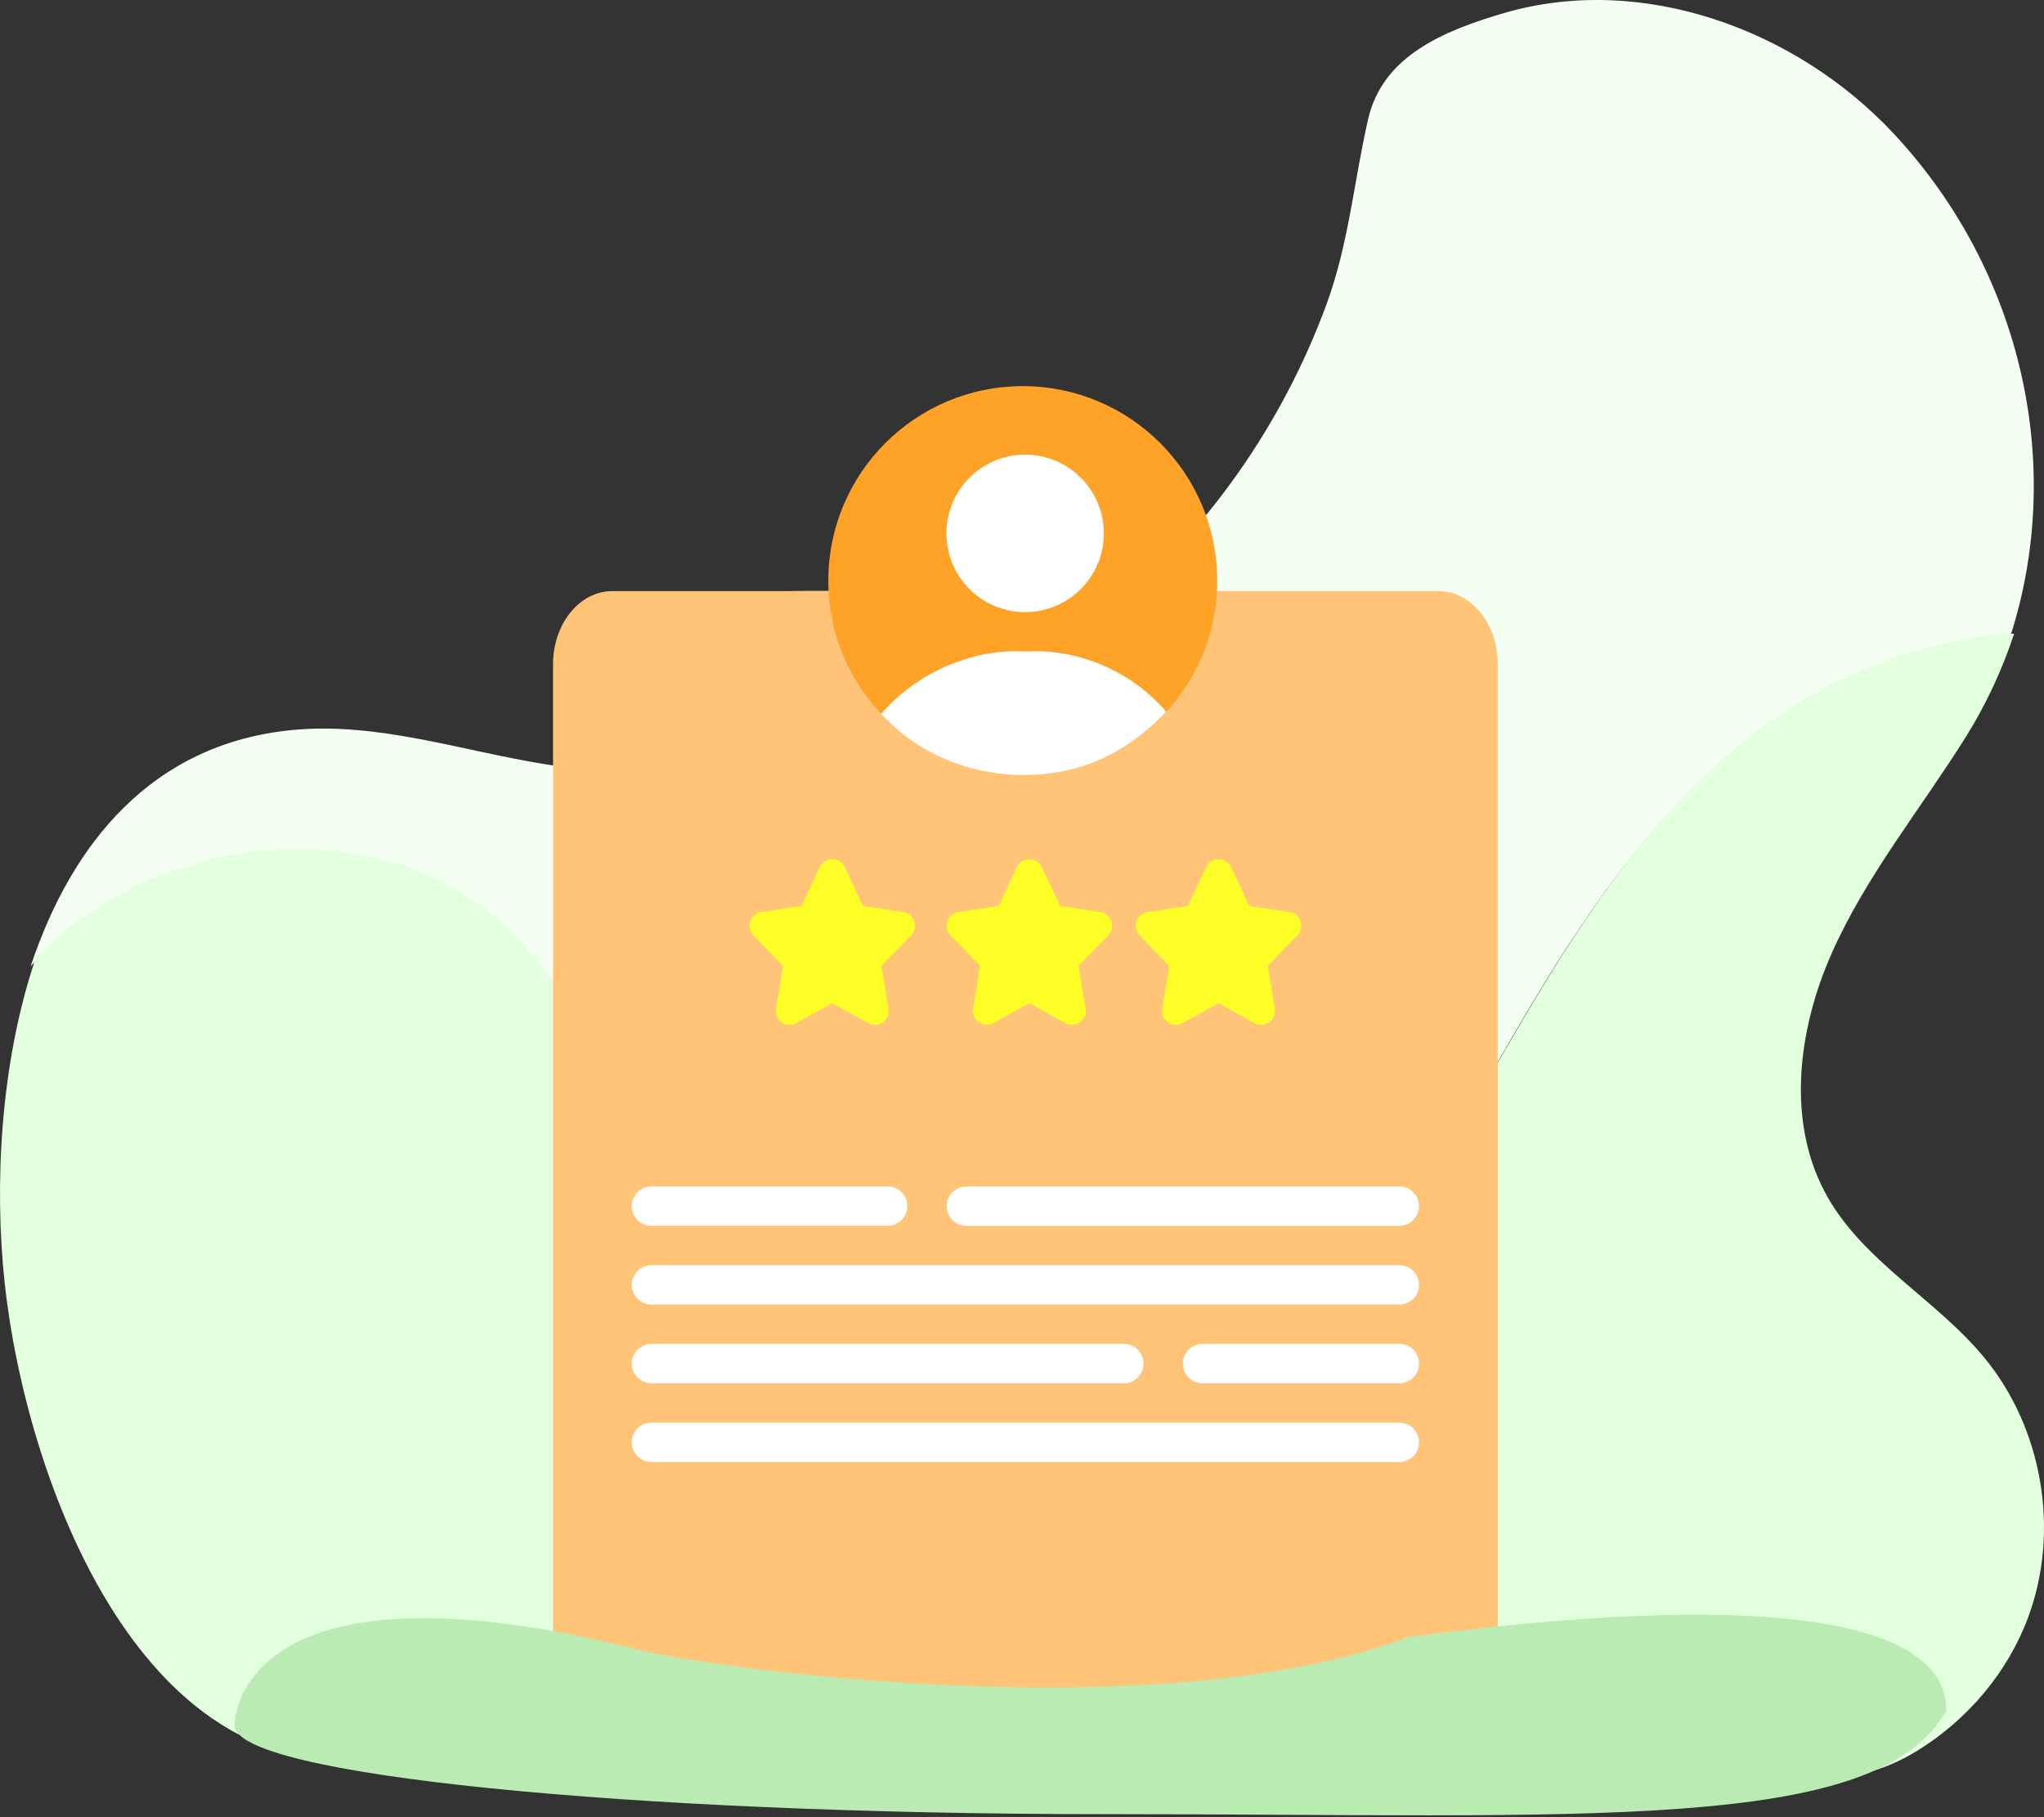 <svg xmlns="http://www.w3.org/2000/svg" width="270" height="240" viewBox="0 0 270 240">
    <rect x="0" y="0" width="270" height="240" fill="#333333" stroke="none"/>
    <g fill="none" fill-rule="evenodd">
        <path fill="#F5FEF2" d="M68.228 125.286c18.35 21.474 30.585 49.085 56.888 59.515 18.35 6.75 40.983 6.75 52.605-10.43 23.857-35.587 37.314-81.604 82.58-89.58 1.751-.324 3.471-.474 5.158-.47 7.46-22.765 1.636-48.531-15.326-66.688-12.893-13.8-33.24-21.185-51.354-15.938-8.257 2.392-16.16 5.788-18.05 14.011-1.919 8.358-2.55 16.523-5.583 24.697-5.747 15.491-15.475 29.532-28.187 40.08-20.544 17.047-48.544 24.7-74.87 20.465-11.164-1.796-22.235-5.624-33.49-4.53-18.554 1.805-29.162 15.03-34.549 31.197 16.27-17.506 47.407-20.728 64.178-2.33"/>
        <path fill="#E2FFDE" d="M259.632 97.395c2.737-4.37 4.86-8.968 6.42-13.695-1.687-.004-3.407.146-5.16.467-45.264 7.93-58.721 53.676-82.577 89.053-11.622 17.079-34.254 17.079-52.605 10.37-26.303-10.37-38.536-37.818-56.887-59.166-16.77-18.29-47.907-15.088-64.177 2.315-4.63 13.816-5.404 29.794-4.041 42.586 2.793 26.225 18.335 68.6 50.973 62.598 9.879-1.816 20.008-1.555 30.05-1.286l148.917 3.978c3.709.1 6.996.366 10.15.26 4.186-.138 8.138-.93 12.533-3.63 6.658-4.092 12.003-10.378 14.707-17.717 4.179-11.347 1.899-24.82-5.78-34.172-6.285-7.65-15.753-12.578-20.686-21.156-5.578-9.7-4.043-22.087.494-32.312 4.537-10.225 11.727-19.01 17.669-28.493"/>
        <g>
            <path fill="#FFC477" fill-rule="nonzero" d="M125.844 165.244c-.004 5.321-3.494 9.634-7.799 9.64H8.855c-4.306-.006-7.795-4.319-7.8-9.64V36.713c.005-5.322 3.494-9.634 7.8-9.64h23.398c0-.129 62.394 0 62.394 0h23.398c4.305.006 7.795 4.318 7.8 9.64v128.53z" transform="translate(72 51)"/>
            <path fill="#FEFF26" fill-rule="nonzero" d="M57.468 76.546l-.928 5.686c-.112.688.18 1.38.75 1.783.57.401 1.32.442 1.93.105l4.75-2.625 4.75 2.624c.611.338 1.361.297 1.932-.105.57-.402.86-1.094.749-1.783l-.927-5.686 3.913-4.01c.477-.49.64-1.204.423-1.852-.217-.647-.777-1.119-1.452-1.222l-5.335-.815-2.403-5.118c-.3-.64-.943-1.049-1.65-1.049-.706 0-1.35.409-1.65 1.049l-2.402 5.118-5.334.815c-.675.103-1.236.575-1.453 1.222-.217.648-.054 1.362.423 1.851l3.914 4.012zM31.434 76.546l-.927 5.686c-.112.688.179 1.38.75 1.783.57.401 1.32.442 1.93.105l4.75-2.625 4.75 2.624c.611.338 1.361.297 1.931-.105.571-.402.862-1.094.75-1.783l-.927-5.686 3.913-4.01c.477-.49.64-1.204.423-1.852-.217-.647-.778-1.119-1.453-1.222l-5.334-.815-2.403-5.118c-.3-.64-.943-1.049-1.65-1.049-.706 0-1.35.409-1.65 1.049l-2.402 5.118-5.334.815c-.675.103-1.236.575-1.453 1.222-.217.648-.054 1.362.423 1.851l3.913 4.012zM82.46 76.546l-.928 5.686c-.112.688.179 1.38.75 1.783.57.401 1.32.442 1.93.105l4.75-2.625 4.75 2.624c.61.338 1.36.298 1.931-.104.57-.402.862-1.095.75-1.784l-.928-5.686 3.914-4.01c.476-.49.64-1.204.423-1.851-.217-.648-.777-1.12-1.452-1.223l-5.336-.815-2.402-5.118c-.3-.64-.943-1.049-1.65-1.049-.706 0-1.35.409-1.65 1.049l-2.402 5.118-5.335.815c-.675.103-1.235.575-1.452 1.222-.217.648-.054 1.362.423 1.851l3.913 4.012z" transform="translate(72 51)"/>
            <path fill="#FFF" fill-rule="nonzero" d="M14.054 110.895h31.198c1.435 0 2.6-1.164 2.6-2.6 0-1.435-1.165-2.6-2.6-2.6H14.054c-1.435 0-2.6 1.165-2.6 2.6 0 1.436 1.165 2.6 2.6 2.6zM112.845 105.696H55.651c-1.436 0-2.6 1.164-2.6 2.6 0 1.435 1.164 2.6 2.6 2.6h57.194c1.436 0 2.6-1.165 2.6-2.6 0-1.436-1.164-2.6-2.6-2.6zM112.845 116.095h-98.79c-1.436 0-2.6 1.164-2.6 2.6 0 1.435 1.164 2.6 2.6 2.6h98.79c1.436 0 2.6-1.165 2.6-2.6 0-1.436-1.164-2.6-2.6-2.6zM14.054 131.693H76.45c1.436 0 2.6-1.164 2.6-2.6 0-1.435-1.164-2.6-2.6-2.6H14.054c-1.435 0-2.6 1.165-2.6 2.6 0 1.436 1.165 2.6 2.6 2.6zM112.845 126.494H86.848c-1.436 0-2.6 1.164-2.6 2.6 0 1.435 1.164 2.6 2.6 2.6h25.997c1.436 0 2.6-1.165 2.6-2.6 0-1.436-1.164-2.6-2.6-2.6zM112.845 136.893h-98.79c-1.436 0-2.6 1.164-2.6 2.6 0 1.435 1.164 2.6 2.6 2.6h98.79c1.436 0 2.6-1.165 2.6-2.6 0-1.436-1.164-2.6-2.6-2.6z" transform="translate(72 51)"/>
            <g transform="translate(72 51) translate(37.417)">
                <circle cx="25.686" cy="25.686" r="25.686" fill="#FFA228"/>
                <path fill="#FFF" fill-rule="nonzero" d="M15.599 19.446c0-5.743 4.656-10.399 10.399-10.399 5.743 0 10.399 4.656 10.399 10.4 0 5.743-4.656 10.398-10.4 10.398-5.74-.006-10.392-4.658-10.398-10.399zM44.647 43.003c-5.553 5.828-11.892 8.368-18.856 8.368-6.965 0-13.909-2.734-18.807-8.094 4.615-5.35 11.961-8.651 19.014-8.232 7.053-.419 14.034 2.608 18.65 7.958z"/>
            </g>
        </g>
        <path fill="#BAEBB3" d="M146.05 239.6C82.51 239.6 31 234.361 31 227.9c0-4.171 4.967-22.34 53.768-9.904 8.282 2.11 68.232 10.768 101.282-1.796 64.277-8.41 71.05 3.238 71.05 9.7-9.1 16.342-47.51 13.7-111.05 13.7z"/>
    </g>
</svg>
